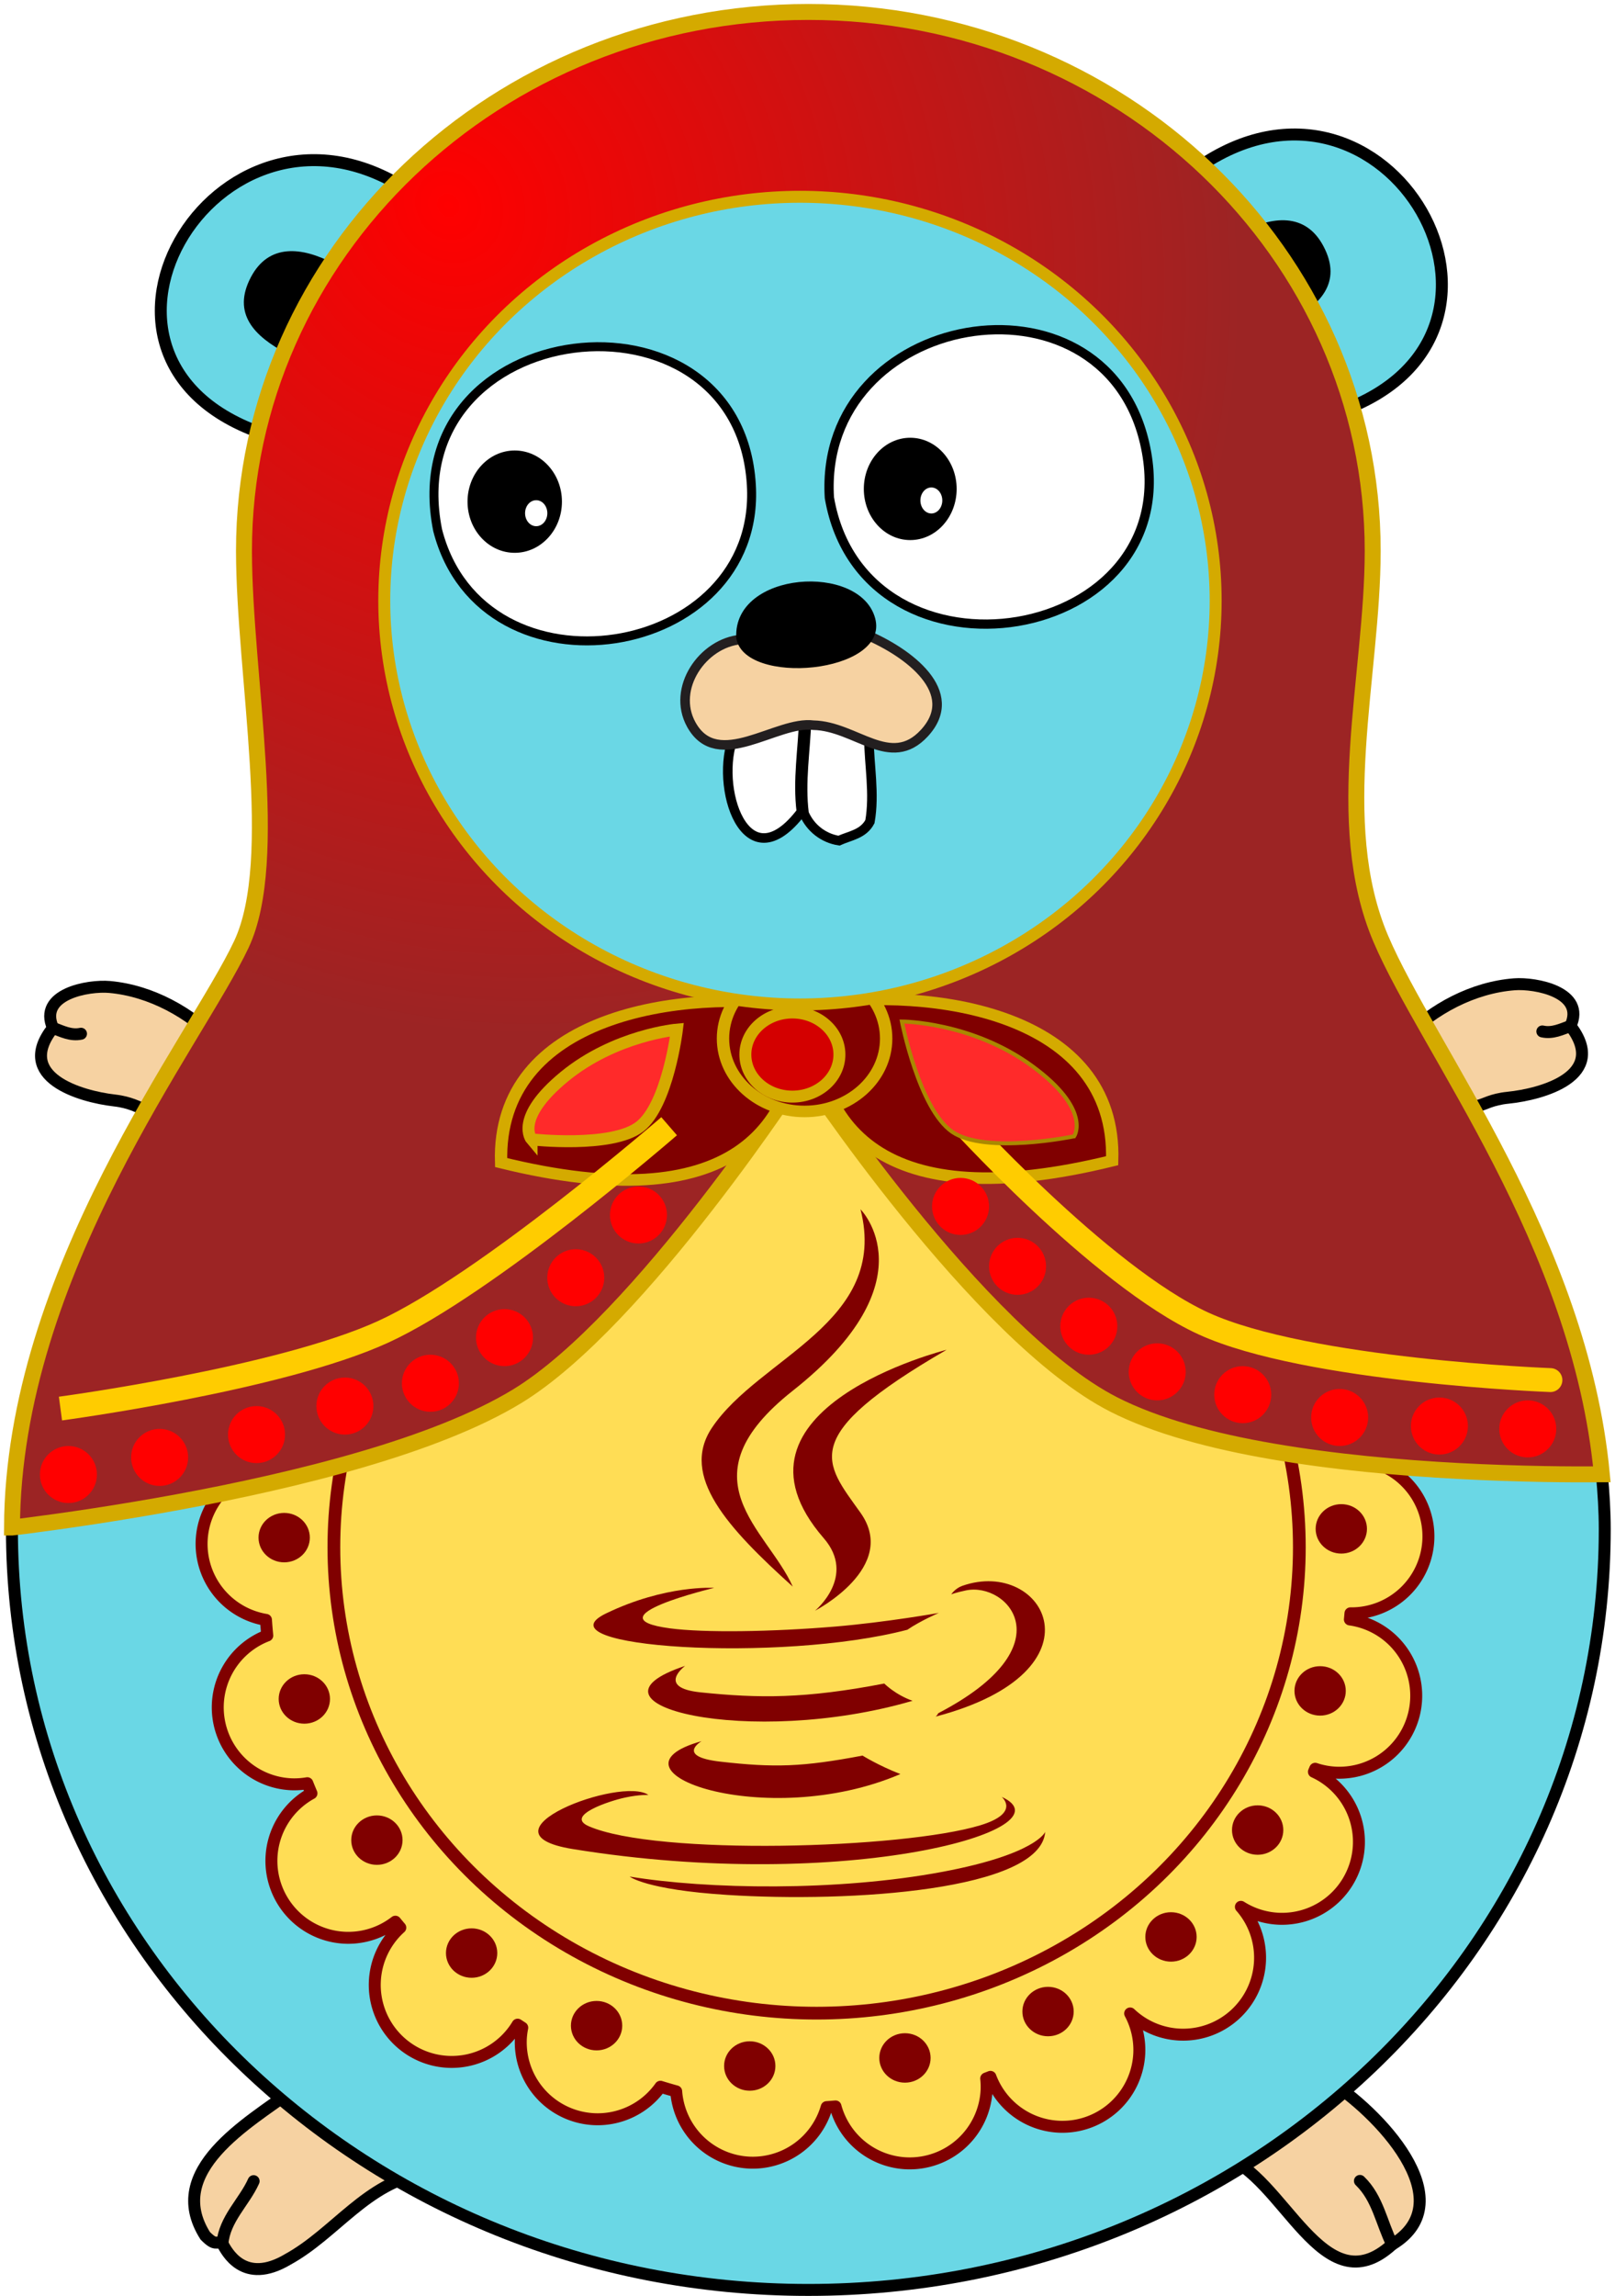 <?xml version="1.0" encoding="UTF-8" standalone="no"?>
<!-- Generator: Adobe Illustrator 15.0.0, SVG Export Plug-In . SVG Version: 6.00 Build 0)  -->

<svg
   xmlns:dc="http://purl.org/dc/elements/1.1/"
   xmlns:cc="http://creativecommons.org/ns#"
   xmlns:rdf="http://www.w3.org/1999/02/22-rdf-syntax-ns#"
   xmlns:svg="http://www.w3.org/2000/svg"
   xmlns="http://www.w3.org/2000/svg"
   xmlns:xlink="http://www.w3.org/1999/xlink"
   xmlns:sodipodi="http://sodipodi.sourceforge.net/DTD/sodipodi-0.dtd"
   xmlns:inkscape="http://www.inkscape.org/namespaces/inkscape"
   version="1.1"
   id="レイヤー_1"
   x="0px"
   y="0px"
   width="405.372"
   height="575.93"
   viewBox="0 0 405.372 575.93"
   enable-background="new 0 0 401.98 559.472"
   xml:space="preserve"
   inkscape:version="0.91 r"
   sodipodi:docname="logo.svg"
   inkscape:export-filename="/home/igorm/Temp/path3657.png"
   inkscape:export-xdpi="60.639999"
   inkscape:export-ydpi="60.639999"><defs
     id="defs3492"><linearGradient
       inkscape:collect="always"
       id="platok"><stop
         style="stop-color:#ff0000;stop-opacity:1"
         offset="0"
         id="stop5815" /><stop
         style="stop-color:#9c2424;stop-opacity:1"
         offset="1"
         id="stop5817" /></linearGradient><radialGradient
       inkscape:collect="always"
       xlink:href="#platok"
       id="radialGradient5833"
       cx="65.653"
       cy="149.769"
       fx="65.653"
       fy="149.769"
       r="201.105"
       gradientTransform="matrix(0.592,0.891,-0.793,0.528,192.459,-86.064)"
       gradientUnits="userSpaceOnUse" /><filter
       inkscape:collect="always"
       style="color-interpolation-filters:sRGB"
       id="filter7047"
       x="-0.268"
       width="1.536"
       y="-0.385"
       height="1.77"><feGaussianBlur
         inkscape:collect="always"
         stdDeviation="4.899"
         id="feGaussianBlur7049" /></filter><filter
       inkscape:collect="always"
       style="color-interpolation-filters:sRGB"
       id="filter7051"
       x="-0.498"
       width="1.996"
       y="-0.557"
       height="2.114"><feGaussianBlur
         inkscape:collect="always"
         stdDeviation="4.899"
         id="feGaussianBlur7053" /></filter><filter
       inkscape:collect="always"
       style="color-interpolation-filters:sRGB"
       id="filter7055"
       x="-0.316"
       width="1.631"
       y="-0.42"
       height="1.84"><feGaussianBlur
         inkscape:collect="always"
         stdDeviation="4.899"
         id="feGaussianBlur7057" /></filter><filter
       inkscape:collect="always"
       style="color-interpolation-filters:sRGB"
       id="filter7733"
       x="-0.009"
       width="1.017"
       y="-0.041"
       height="1.082"><feGaussianBlur
         inkscape:collect="always"
         stdDeviation="1.387"
         id="feGaussianBlur7735" /></filter><filter
       inkscape:collect="always"
       style="color-interpolation-filters:sRGB"
       id="filter7765"
       x="-0.034"
       width="1.069"
       y="-0.175"
       height="1.349"><feGaussianBlur
         inkscape:collect="always"
         stdDeviation="5.375"
         id="feGaussianBlur7767" /></filter><filter
       inkscape:collect="always"
       style="color-interpolation-filters:sRGB"
       id="filter7857"
       x="-0.005"
       width="1.009"
       y="-0.005"
       height="1.01"><feGaussianBlur
         inkscape:collect="always"
         stdDeviation="0.411"
         id="feGaussianBlur7859" /></filter></defs><sodipodi:namedview
     pagecolor="#ffffff"
     bordercolor="#666666"
     borderopacity="1"
     objecttolerance="10"
     gridtolerance="10"
     guidetolerance="10"
     inkscape:pageopacity="0"
     inkscape:pageshadow="2"
     inkscape:window-width="1680"
     inkscape:window-height="948"
     id="namedview3490"
     showgrid="false"
     inkscape:zoom="0.69887324"
     inkscape:cx="-6.2090246"
     inkscape:cy="387.41328"
     inkscape:window-x="-2"
     inkscape:window-y="26"
     inkscape:window-maximized="1"
     inkscape:current-layer="レイヤー_1"
     fit-margin-top="0"
     fit-margin-left="0"
     fit-margin-right="0"
     fit-margin-bottom="0" /><g
     transform="translate(-14.452,-2.785)"
     id="g4680-5"><path
       style="clip-rule:evenodd;fill:#6ad7e5;fill-opacity:1;fill-rule:evenodd;stroke:#000000;stroke-width:3;stroke-linecap:round"
       inkscape:connector-curvature="0"
       id="path3442-5"
       d="m 314.895,44.984 c 47.727,-33.523 90.856,42.111 35.388,61.141 L 314.895,44.984 Z" /><path
       style="clip-rule:evenodd;fill-rule:evenodd"
       inkscape:connector-curvature="0"
       id="path3454-1"
       d="m 337.716,83.667 c 7.955,-4.208 13.791,-9.923 8.925,-19.124 -4.505,-8.518 -12.874,-7.593 -20.83,-3.385 l 11.905,22.509 z" /></g><g
     id="g3872"
     transform="translate(475.095,-6.423)"><path
       id="path3440-6"
       d="m -405.701,116.242 c -60.297,-16.956 -15.461,-93.664 32.959,-62.113 l -32.959,62.113 z"
       style="clip-rule:evenodd;fill:#6ad7e5;fill-opacity:1;fill-rule:evenodd;stroke:#000000;stroke-width:3;stroke-linecap:round"
       inkscape:connector-curvature="0" /><path
       id="path3452-0"
       d="m -403.185,95.056 c -7.955,-4.208 -13.791,-9.923 -8.925,-19.124 4.505,-8.518 12.874,-7.593 20.83,-3.385 l -11.905,22.509 z"
       style="clip-rule:evenodd;fill-rule:evenodd"
       inkscape:connector-curvature="0" /></g><g
     id="g3868"
     transform="matrix(0.753,0.658,-0.658,0.753,568.199,337.616)"><path
       id="path3436-7"
       d="m -470.35,305.071 c 0.764,15.751 16.499,8.463 23.626,3.539 6.765,-4.675 8.743,-0.789 9.337,-10.015 0.389,-6.064 1.088,-12.128 0.744,-18.216 -10.23,-0.927 -21.357,1.509 -29.744,7.602 -4.32,3.139 -12.42,13.158 -3.963,17.09"
       style="clip-rule:evenodd;fill:#f6d2a2;fill-rule:evenodd;stroke:#000000;stroke-width:3;stroke-linecap:round"
       inkscape:connector-curvature="0" /><path
       id="path3438-1"
       d="m -470.35,305.071 c 2.29,-0.852 4.717,-1.457 6.271,-3.528"
       style="clip-rule:evenodd;fill:#c6b198;fill-rule:evenodd;stroke:#000000;stroke-width:3;stroke-linecap:round"
       inkscape:connector-curvature="0" /></g><g
     id="g3864"
     transform="matrix(0.762,-0.648,0.648,0.762,268.931,-26.056)"><path
       id="path3456-6"
       d="m -88.153,296.977 c -0.764,15.751 -16.499,8.463 -23.626,3.539 -6.765,-4.675 -8.743,-0.789 -9.337,-10.015 -0.389,-6.064 -1.088,-12.128 -0.744,-18.216 10.23,-0.927 21.357,1.509 29.744,7.602 4.319,3.139 12.42,13.158 3.963,17.09"
       style="clip-rule:evenodd;fill:#f6d2a2;fill-rule:evenodd;stroke:#000000;stroke-width:3;stroke-linecap:round"
       inkscape:connector-curvature="0" /><path
       id="path3458-9"
       d="m -88.153,296.977 c -2.29,-0.852 -4.717,-1.457 -6.271,-3.528"
       style="clip-rule:evenodd;fill:#c6b198;fill-rule:evenodd;stroke:#000000;stroke-width:3;stroke-linecap:round"
       inkscape:connector-curvature="0" /></g><path
     inkscape:connector-curvature="0"
     style="clip-rule:evenodd;fill:#f6d2a2;fill-rule:evenodd;stroke:#000000;stroke-width:3;stroke-linecap:round"
     d="m 333.354,521.844 c 12.123,7.501 34.282,30.182 16.096,41.18 -17.474,15.999 -27.254,-17.561 -42.591,-22.211 6.605,-8.97 14.977,-17.149 26.495,-18.969 z"
     id="path3444-5" /><path
     inkscape:connector-curvature="0"
     style="clip-rule:evenodd;fill:none;fill-rule:evenodd;stroke:#000000;stroke-width:3;stroke-linecap:round"
     d="m 349.45,563.023 c -2.696,-5.361 -3.601,-11.618 -8.102,-15.939"
     id="path3446-0" /><path
     inkscape:connector-curvature="0"
     style="clip-rule:evenodd;fill:#f6d2a2;fill-rule:evenodd;stroke:#000000;stroke-width:3;stroke-linecap:round"
     d="m 106.383,545.184 c -14.229,2.202 -22.238,15.039 -34.1,21.558 -11.178,6.665 -15.454,-2.134 -16.461,-3.92 -1.752,-0.799 -1.605,0.744 -4.309,-1.979 -10.362,-16.354 10.797,-28.308 21.815,-36.432 15.346,-3.102 24.963,10.202 33.055,20.773 z"
     id="path3448-9" /><path
     inkscape:connector-curvature="0"
     style="clip-rule:evenodd;fill:none;fill-rule:evenodd;stroke:#000000;stroke-width:3;stroke-linecap:round"
     d="m 55.823,562.821 c 0.542,-6.233 5.484,-10.407 7.838,-15.677"
     id="path3450-2" /><path
     style="fill:#6ad7e5;fill-opacity:1;stroke:#000000;stroke-width:3;stroke-miterlimit:4;stroke-dasharray:none"
     d="m 3.013,383.176 c -5.6e-4,0.147 -0.019,0.291 -0.019,0.438 -1.3e-4,105.385 89.499,190.816 199.902,190.816 110.404,8.7e-4 199.904,-85.431 199.904,-190.816 -0.005,-4.655 -0.294,-9.237 -0.725,-13.777 -4.407,0.017 -9.089,0.021 -14.555,-0.08 -6.562,-0.121 -13.76,-0.351 -21.289,-0.75 -7.529,-0.399 -15.389,-0.969 -23.275,-1.766 -7.886,-0.797 -15.797,-1.822 -23.43,-3.135 -3.816,-0.656 -7.564,-1.384 -11.203,-2.191 -3.639,-0.808 -7.168,-1.696 -10.553,-2.67 -3.385,-0.974 -6.623,-2.036 -9.678,-3.191 -3.054,-1.155 -5.924,-2.405 -8.572,-3.756 -2.126,-1.085 -4.291,-2.361 -6.48,-3.803 -2.19,-1.441 -4.405,-3.046 -6.633,-4.787 -2.228,-1.741 -4.468,-3.619 -6.707,-5.604 -2.239,-1.985 -4.477,-4.078 -6.701,-6.25 -4.449,-4.343 -8.843,-9.003 -13.076,-13.754 -4.233,-4.751 -8.305,-9.593 -12.111,-14.299 -3.806,-4.706 -7.346,-9.278 -10.516,-13.486 -3.17,-4.209 -5.97,-8.056 -8.293,-11.314 -4.647,-6.517 -7.391,-10.68 -7.391,-10.68 0,0 -2.55,3.942 -6.859,10.15 -4.31,6.209 -10.378,14.683 -17.418,23.748 -3.52,4.532 -7.283,9.212 -11.189,13.83 -3.906,4.618 -7.956,9.173 -12.051,13.457 -4.095,4.284 -8.234,8.297 -12.32,11.828 -2.043,1.766 -4.072,3.411 -6.076,4.91 -2.004,1.499 -3.982,2.85 -5.922,4.029 -2.56,1.557 -5.346,3.053 -8.318,4.49 -2.972,1.438 -6.131,2.817 -9.439,4.139 -3.309,1.322 -6.767,2.587 -10.336,3.795 -3.569,1.208 -7.25,2.361 -11.002,3.459 -7.505,2.196 -15.301,4.175 -23.082,5.947 -7.781,1.772 -15.547,3.339 -22.994,4.711 -7.447,1.372 -14.573,2.549 -21.074,3.543 -6.501,0.994 -12.377,1.806 -17.322,2.445 -1.968,0.255 -1.541,0.172 -3.195,0.373 z"
     id="path4764"
     inkscape:connector-curvature="0" /><path
     style="fill:#ffdd55;fill-opacity:1;stroke:#800000;stroke-width:3;stroke-miterlimit:4;stroke-dasharray:none;stroke-linejoin:round;stroke-linecap:round"
     d="m 208.18,262.626 a 136.649,133.071 2.334 0 0 -139.003,105.388 19.317,19.317 0 0 0 -18.562,18.508 19.317,19.317 0 0 0 16.145,19.826 136.649,133.071 2.334 0 0 0.327,3.915 19.317,19.317 0 0 0 -12.413,17.239 19.317,19.317 0 0 0 18.514,20.087 19.317,19.317 0 0 0 3.948,-0.267 136.649,133.071 2.334 0 0 1.042,2.537 19.317,19.317 0 0 0 -10.037,16.142 19.317,19.317 0 0 0 18.514,20.087 19.317,19.317 0 0 0 12.583,-4.028 136.649,133.071 2.334 0 0 1.237,1.489 19.317,19.317 0 0 0 -6.392,13.581 19.317,19.317 0 0 0 18.514,20.089 19.317,19.317 0 0 0 17.328,-9.329 136.649,133.071 2.334 0 0 1.161,0.759 19.317,19.317 0 0 0 -0.357,2.865 19.317,19.317 0 0 0 18.516,20.087 19.317,19.317 0 0 0 16.529,-8.138 136.649,133.071 2.334 0 0 3.954,1.156 19.317,19.317 0 0 0 18.453,17.878 19.317,19.317 0 0 0 19.315,-13.924 136.649,133.071 2.334 0 0 2.22,-0.171 19.317,19.317 0 0 0 17.84,14.268 19.317,19.317 0 0 0 20.087,-18.514 19.317,19.317 0 0 0 -0.104,-2.762 136.649,133.071 2.334 0 0 1.065,-0.412 19.317,19.317 0 0 0 17.276,12.511 19.317,19.317 0 0 0 20.087,-18.514 19.317,19.317 0 0 0 -2.294,-9.902 19.317,19.317 0 0 0 12.507,5.307 19.317,19.317 0 0 0 20.087,-18.516 19.317,19.317 0 0 0 -4.8,-13.535 19.317,19.317 0 0 0 9.527,2.988 19.317,19.317 0 0 0 20.087,-18.514 19.317,19.317 0 0 0 -11.282,-18.35 136.649,133.071 2.334 0 0 0.32,-0.755 19.317,19.317 0 0 0 5.256,0.971 19.317,19.317 0 0 0 20.087,-18.514 19.317,19.317 0 0 0 -16.634,-19.917 136.649,133.071 2.334 0 0 0.143,-1.54 19.317,19.317 0 0 0 19.553,-18.516 19.317,19.317 0 0 0 -18.514,-20.087 19.317,19.317 0 0 0 -4.052,0.284 136.649,133.071 2.334 0 0 -127.777,-103.754 z"
     id="path4785"
     inkscape:connector-curvature="0" /><ellipse
     style="fill:#800000;fill-opacity:0;stroke:#800000;stroke-width:3.196;stroke-miterlimit:4;stroke-dasharray:none"
     id="path4955"
     cx="204.973"
     cy="388.127"
     rx="121.168"
     ry="116.876" /><path
     style="fill:url(#radialGradient5833);fill-opacity:1;stroke:#d4aa00;stroke-width:4;stroke-miterlimit:4;stroke-dasharray:none"
     d="m 3.013,383.176 c 1.654,-0.201 1.227,-0.118 3.195,-0.373 4.945,-0.64 10.821,-1.451 17.322,-2.445 6.501,-0.994 13.627,-2.171 21.074,-3.543 7.447,-1.372 15.213,-2.938 22.994,-4.711 7.781,-1.772 15.577,-3.751 23.082,-5.947 3.752,-1.098 7.433,-2.251 11.002,-3.459 3.569,-1.208 7.027,-2.473 10.336,-3.795 3.309,-1.322 6.467,-2.701 9.439,-4.139 2.972,-1.438 5.759,-2.934 8.318,-4.49 1.94,-1.18 3.918,-2.531 5.922,-4.029 2.004,-1.499 4.033,-3.145 6.076,-4.91 4.086,-3.531 8.226,-7.544 12.32,-11.828 4.095,-4.284 8.145,-8.839 12.051,-13.457 3.906,-4.618 7.67,-9.298 11.189,-13.83 7.04,-9.065 13.108,-17.539 17.418,-23.748 4.31,-6.209 6.859,-10.15 6.859,-10.15 0,0 2.744,4.163 7.391,10.68 2.323,3.258 5.123,7.106 8.293,11.314 3.17,4.209 6.709,8.78 10.516,13.486 3.806,4.706 7.879,9.548 12.111,14.299 4.233,4.751 8.627,9.411 13.076,13.754 2.225,2.172 4.462,4.265 6.701,6.25 2.239,1.985 4.479,3.862 6.707,5.604 2.228,1.741 4.443,3.346 6.633,4.787 2.19,1.441 4.355,2.718 6.48,3.803 2.648,1.351 5.518,2.601 8.572,3.756 3.054,1.155 6.293,2.217 9.678,3.191 3.385,0.974 6.914,1.862 10.553,2.67 3.639,0.808 7.387,1.535 11.203,2.191 7.633,1.313 15.544,2.338 23.43,3.135 7.886,0.797 15.746,1.366 23.275,1.766 7.529,0.399 14.727,0.629 21.289,0.75 5.466,0.101 10.148,0.097 14.555,0.08 C 396.555,311.607 358.393,263.225 346.589,235.512 334.075,206.131 344.527,169.542 344.554,138.219 344.554,63.539 281.131,2.999 202.896,3 124.66,3 61.239,63.54 61.239,138.219 c 0.036,31.292 9.364,77.314 -0.639,98.645 -11.302,24.1 -57.347,82.11 -57.588,146.312 z"
     id="path3657"
     inkscape:connector-curvature="0" /><g
     id="g4756"
     style="fill:#800000;fill-opacity:1;stroke:#d4aa00;stroke-width:5.101;stroke-miterlimit:4;stroke-dasharray:none;"
     transform="matrix(0.609,0,0,0.568,221.994,157.709)"><path
       sodipodi:nodetypes="ccc"
       inkscape:connector-curvature="0"
       id="path4732-5"
       d="m -29.508,165.956 c 49.391,-8.148 125.291,3.89 123.376,69.003 -95.167,25.098 -123.863,-14.599 -123.376,-69.003 z"
       style="fill:#800000;fill-opacity:1;fill-rule:evenodd;stroke:#d4aa00;stroke-width:5.101;stroke-linecap:butt;stroke-linejoin:miter;stroke-miterlimit:4;stroke-dasharray:none;stroke-opacity:1" /><path
       sodipodi:nodetypes="ccc"
       inkscape:connector-curvature="0"
       id="path4732"
       d="m -34.605,166.775 c -49.391,-8.148 -125.291,3.89 -123.376,69.003 95.167,25.098 123.863,-14.599 123.376,-69.003 z"
       style="fill:#800000;fill-opacity:1;fill-rule:evenodd;stroke:#d4aa00;stroke-width:5.101;stroke-linecap:butt;stroke-linejoin:miter;stroke-miterlimit:4;stroke-dasharray:none;stroke-opacity:1" /><ellipse
       ry="32.195"
       rx="33.626"
       cy="181.006"
       cx="-32.91"
       id="path4730"
       style="fill:#800000;fill-opacity:1;stroke:#d4aa00;stroke-width:5.101;stroke-miterlimit:4;stroke-dasharray:none" /></g><ellipse
     style="fill:#6ad7e5;fill-opacity:1;stroke:#d4aa00;stroke-width:3;stroke-miterlimit:4;stroke-dasharray:none;filter:url(#filter7857)"
     id="path4728"
     cx="200.794"
     cy="150.667"
     rx="104.342"
     ry="101.306" /><g
     id="g4705"
     transform="matrix(0.799,0,0,0.799,422.316,41.085)"><path
       id="path3464-7"
       d="m -268.009,104.834 c 10.838,63.003 113.822,46.345 99.03,-17.197 -13.264,-56.98 -102.632,-41.208 -99.03,17.197"
       style="clip-rule:evenodd;fill:#ffffff;fill-rule:evenodd;stroke:#000000;stroke-width:2.908;stroke-linecap:round"
       inkscape:connector-curvature="0" /><path
       id="path3466-4"
       d="m -391.075,115.024 c 14.047,54.85 101.864,40.807 98.554,-14.213 -3.966,-65.895 -111.984,-53.18 -98.554,14.213"
       style="clip-rule:evenodd;fill:#ffffff;fill-rule:evenodd;stroke:#000000;stroke-width:2.821;stroke-linecap:round"
       inkscape:connector-curvature="0" /><path
       id="path3468-3"
       d="m -255.584,180.436 c 0.046,8.191 1.861,17.387 0.312,26.101 -2.091,3.952 -6.193,4.37 -9.729,5.967 -4.89,-0.767 -9.002,-3.978 -10.963,-8.552 -1.255,-9.946 0.468,-19.576 0.785,-29.526 l 19.595,6.01 z"
       style="clip-rule:evenodd;fill:#ffffff;fill-rule:evenodd;stroke:#000000;stroke-width:3;stroke-linecap:round"
       inkscape:connector-curvature="0" /><g
       id="g3470-5"
       transform="translate(-474.178,10.674)"><ellipse
         id="ellipse3472-6"
         ry="16.062"
         rx="14.829"
         cy="95.404"
         cx="107.324"
         style="clip-rule:evenodd;fill-rule:evenodd" /><ellipse
         id="ellipse3474-4"
         ry="4.082"
         rx="3.496"
         cy="99.029"
         cx="114.069"
         style="clip-rule:evenodd;fill:#ffffff;fill-rule:evenodd" /></g><g
       id="g3476-5"
       transform="translate(-474.178,10.674)"><ellipse
         id="ellipse3478-9"
         ry="16.062"
         rx="14.582"
         cy="91.404"
         cx="231.571"
         style="clip-rule:evenodd;fill-rule:evenodd" /><ellipse
         id="ellipse3480-4"
         ry="4.082"
         rx="3.438"
         cy="95.029"
         cx="238.204"
         style="clip-rule:evenodd;fill:#ffffff;fill-rule:evenodd" /></g><path
       id="path3482-4"
       d="m -297.961,179.544 c -6.47,15.68 3.608,47.035 21.163,23.908 -1.255,-9.946 0.468,-19.576 0.785,-29.526 l -21.948,5.618 z"
       style="clip-rule:evenodd;fill:#ffffff;fill-rule:evenodd;stroke:#000000;stroke-width:3;stroke-linecap:round"
       inkscape:connector-curvature="0" /><g
       id="g3484-1"
       transform="translate(-474.178,10.674)"><path
         id="path3486-2"
         d="m 178.431,138.673 c -12.059,1.028 -21.916,15.366 -15.646,26.709 8.303,15.024 26.836,-1.329 38.379,0.203 13.285,0.272 24.17,14.047 34.84,2.49 11.867,-12.854 -5.109,-25.373 -18.377,-30.97 l -39.196,1.568 z"
         inkscape:connector-curvature="0"
         style="clip-rule:evenodd;fill:#f6d2a2;fill-rule:evenodd;stroke:#231f20;stroke-width:3;stroke-linecap:round" /><path
         id="path3488-5"
         d="m 176.913,138.045 c -0.893,-20.891 38.938,-23.503 43.642,-6.016 4.692,17.446 -41.681,21.498 -43.642,6.016 -1.565,-12.363 0,0 0,0 z"
         inkscape:connector-curvature="0"
         style="clip-rule:evenodd;fill-rule:evenodd" /></g></g><ellipse
     style="fill:#800000;fill-opacity:1;stroke:none;stroke-width:3;stroke-miterlimit:4;stroke-dasharray:none"
     id="path4961"
     cx="336.673"
     cy="383.517"
     rx="6.439"
     ry="6.2" /><ellipse
     style="fill:#800000;fill-opacity:1;stroke:none;stroke-width:3;stroke-miterlimit:4;stroke-dasharray:none"
     id="path4961-3"
     cx="331.358"
     cy="424.163"
     rx="6.439"
     ry="6.2" /><ellipse
     style="fill:#800000;fill-opacity:1;stroke:none;stroke-width:3;stroke-miterlimit:4;stroke-dasharray:none"
     id="path4961-3-7"
     cx="315.676"
     cy="459.069"
     rx="6.439"
     ry="6.2" /><ellipse
     style="fill:#800000;fill-opacity:1;stroke:none;stroke-width:3;stroke-miterlimit:4;stroke-dasharray:none"
     id="path4961-3-7-2"
     cx="293.922"
     cy="485.881"
     rx="6.439"
     ry="6.2" /><ellipse
     style="fill:#800000;fill-opacity:1;stroke:none;stroke-width:3;stroke-miterlimit:4;stroke-dasharray:none"
     id="path4961-3-7-2-1"
     cx="263.063"
     cy="504.599"
     rx="6.439"
     ry="6.2" /><ellipse
     style="fill:#800000;fill-opacity:1;stroke:none;stroke-width:3;stroke-miterlimit:4;stroke-dasharray:none"
     id="path4961-3-7-2-1-7"
     cx="227.145"
     cy="516.235"
     rx="6.439"
     ry="6.2" /><ellipse
     style="fill:#800000;fill-opacity:1;stroke:none;stroke-width:3;stroke-miterlimit:4;stroke-dasharray:none"
     id="path4961-3-7-2-1-7-1"
     cx="188.191"
     cy="518.258"
     rx="6.439"
     ry="6.2" /><ellipse
     style="fill:#800000;fill-opacity:1;stroke:none;stroke-width:3;stroke-miterlimit:4;stroke-dasharray:none"
     id="path4961-3-7-2-1-7-1-4"
     cx="149.744"
     cy="508.14"
     rx="6.439"
     ry="6.2" /><ellipse
     style="fill:#800000;fill-opacity:1;stroke:none;stroke-width:3;stroke-miterlimit:4;stroke-dasharray:none"
     id="path4961-3-7-2-1-7-1-4-4"
     cx="118.378"
     cy="489.928"
     rx="6.439"
     ry="6.2" /><ellipse
     style="fill:#800000;fill-opacity:1;stroke:none;stroke-width:3;stroke-miterlimit:4;stroke-dasharray:none"
     id="path4961-3-7-2-1-7-1-4-3"
     cx="94.602"
     cy="461.598"
     rx="6.439"
     ry="6.2" /><ellipse
     style="fill:#800000;fill-opacity:1;stroke:none;stroke-width:3;stroke-miterlimit:4;stroke-dasharray:none"
     id="path4961-3-7-2-1-7-1-4-6"
     cx="76.389"
     cy="426.186"
     rx="6.439"
     ry="6.2" /><ellipse
     style="fill:#800000;fill-opacity:1;stroke:none;stroke-width:3;stroke-miterlimit:4;stroke-dasharray:none"
     id="path4961-3-7-2-1-7-1-4-9"
     cx="71.331"
     cy="385.715"
     rx="6.439"
     ry="6.2" /><g
     id="g5244"
     transform="matrix(0.465,0,0,0.465,-92.495,253.073)"
     style="fill:#800000"><path
       id="path5186"
       d="m 577.603,395.061 c 0,0 -14.178,8.245 10.09,11.035 29.4,3.354 44.426,2.873 76.825,-3.259 0,0 8.518,5.341 20.414,9.967 -72.63,31.128 -164.376,-1.803 -107.329,-17.743"
       style="fill:#800000"
       inkscape:connector-curvature="0" /><path
       id="path5188"
       d="m 568.728,354.441 c 0,0 -15.902,11.771 8.384,14.283 31.406,3.24 56.208,3.505 99.125,-4.759 0,0 5.936,6.018 15.27,9.309 -87.814,25.678 -185.623,2.025 -122.779,-18.833"
       style="fill:#800000"
       inkscape:connector-curvature="0" /><path
       id="path5190"
       d="m 643.547,285.536 c 17.896,20.604 -4.702,39.145 -4.702,39.145 0,0 45.441,-23.458 24.572,-52.833 -19.491,-27.394 -34.438,-41.005 46.479,-87.934 0,0 -127.013,31.722 -66.349,101.622"
       style="fill:#800000"
       inkscape:connector-curvature="0" /><path
       id="path5192"
       d="m 739.606,425.106 c 0,0 10.492,8.645 -11.555,15.333 -41.923,12.7 -174.488,16.535 -211.314,0.506 -13.238,-5.759 11.587,-13.751 19.396,-15.428 8.144,-1.766 12.798,-1.437 12.798,-1.437 -14.722,-10.371 -95.157,20.364 -40.857,29.166 148.084,24.015 269.943,-10.814 231.532,-28.14"
       style="fill:#800000"
       inkscape:connector-curvature="0" /><path
       id="path5194"
       d="m 584.421,312.354 c 0,0 -67.431,16.016 -23.879,21.832 18.389,2.462 55.047,1.905 89.193,-0.956 27.906,-2.354 55.927,-7.359 55.927,-7.359 0,0 -9.84,4.214 -16.959,9.075 -68.475,18.009 -200.756,9.631 -162.674,-8.79 32.206,-15.568 58.392,-13.802 58.392,-13.802"
       style="fill:#800000"
       inkscape:connector-curvature="0" /><path
       id="path5196"
       d="m 705.384,379.968 c 69.608,-36.171 37.424,-70.931 14.96,-66.248 -5.506,1.146 -7.961,2.139 -7.961,2.139 0,0 2.044,-3.202 5.948,-4.588 44.441,-15.624 78.619,46.081 -14.346,70.52 0,10e-4 1.077,-0.962 1.399,-1.823"
       style="fill:#800000"
       inkscape:connector-curvature="0" /><path
       id="path5198"
       d="m 663.417,108.136 c 0,0 38.55,38.563 -36.563,97.862 -60.233,47.568 -13.735,74.69 -0.025,105.678 -35.159,-31.722 -60.961,-59.647 -43.651,-85.637 25.407,-38.151 95.793,-56.648 80.239,-117.903"
       style="fill:#800000"
       inkscape:connector-curvature="0" /><path
       id="path5200"
       d="m 591.261,477.983 c 66.815,4.277 169.417,-2.373 171.847,-33.988 0,0 -4.671,11.985 -55.219,21.503 -57.028,10.732 -127.364,9.479 -169.081,2.601 10e-4,-10e-4 8.54,7.068 52.453,9.884"
       style="fill:#800000"
       inkscape:connector-curvature="0" /></g><ellipse
     style="fill:#d40000;fill-opacity:1;stroke:#d4aa00;stroke-width:3;stroke-linecap:round;stroke-linejoin:round;stroke-miterlimit:4;stroke-dasharray:none;filter:url(#filter7051)"
     id="path5254"
     cx="198.892"
     cy="264.536"
     rx="11.805"
     ry="10.553" /><g
     id="g7545"
     style="stroke:#ffcc00;filter:url(#filter7765)"><path
       sodipodi:nodetypes="czc"
       inkscape:connector-curvature="0"
       id="path7528"
       d="m 15.177,353.338 c 0,0 54.916,-7.349 80.942,-19.224 26.026,-11.875 71.836,-51.601 71.836,-51.601"
       style="fill:none;fill-rule:evenodd;stroke:#ffcc00;stroke-width:6;stroke-linecap:butt;stroke-linejoin:miter;stroke-opacity:1;stroke-miterlimit:4;stroke-dasharray:none" /><path
       sodipodi:nodetypes="czc"
       inkscape:connector-curvature="0"
       id="path7528-8"
       d="m 389.16,346.196 c 0,0 -60.987,-2.29 -87.013,-14.165 -26.026,-11.875 -62.73,-52.613 -62.73,-52.613"
       style="fill:none;fill-rule:evenodd;stroke:#ffcc00;stroke-width:6;stroke-linecap:round;stroke-linejoin:miter;stroke-opacity:1;stroke-miterlimit:4;stroke-dasharray:none" /></g><path
     style="fill:#ff2a2a;fill-opacity:1;fill-rule:evenodd;stroke:#d4aa00;stroke-width:3;stroke-linecap:butt;stroke-linejoin:miter;stroke-opacity:1;stroke-miterlimit:4;stroke-dasharray:none;filter:url(#filter7055)"
     d="m 133.429,285.82 c 0,0 -4.511,-5.279 8.228,-15.74 12.739,-10.46 28.26,-11.805 28.26,-11.805 0,0 -2.277,18.854 -9.301,24.325 -7.024,5.471 -27.187,3.219 -27.187,3.219 z"
     id="path5256"
     inkscape:connector-curvature="0"
     sodipodi:nodetypes="czczc" /><path
     style="fill:#ff2a2a;fill-opacity:1;fill-rule:evenodd;stroke:#aa8800;stroke-width:1px;stroke-linecap:butt;stroke-linejoin:miter;stroke-opacity:1;filter:url(#filter7047)"
     d="m 269.614,285.043 c 0,0 4.538,-6.648 -10.635,-17.694 -15.173,-11.045 -32.599,-11.103 -32.599,-11.103 0,0 4.292,21.938 12.63,27.679 8.339,5.742 30.604,1.117 30.604,1.117 z"
     id="path5256-3"
     inkscape:connector-curvature="0"
     sodipodi:nodetypes="czczc" /><g
     id="g7286"
     style="filter:url(#filter7733)"><circle
       r="7.154"
       cy="369.884"
       cx="17.17"
       id="path7059"
       style="opacity:1;fill:#ff0000;fill-opacity:1;stroke:none;stroke-width:3;stroke-linecap:round;stroke-linejoin:round;stroke-miterlimit:4;stroke-dasharray:none" /><circle
       r="7.154"
       cy="365.591"
       cx="40.064"
       id="path7059-4"
       style="opacity:1;fill:#ff0000;fill-opacity:1;stroke:none;stroke-width:3;stroke-linecap:round;stroke-linejoin:round;stroke-miterlimit:4;stroke-dasharray:none" /><circle
       r="7.154"
       cy="359.868"
       cx="64.389"
       id="path7059-4-2"
       style="opacity:1;fill:#ff0000;fill-opacity:1;stroke:none;stroke-width:3;stroke-linecap:round;stroke-linejoin:round;stroke-miterlimit:4;stroke-dasharray:none" /><circle
       r="7.154"
       cy="352.713"
       cx="86.568"
       id="path7059-4-2-1"
       style="opacity:1;fill:#ff0000;fill-opacity:1;stroke:none;stroke-width:3;stroke-linecap:round;stroke-linejoin:round;stroke-miterlimit:4;stroke-dasharray:none" /><circle
       r="7.154"
       cy="346.99"
       cx="108.031"
       id="path7059-4-2-1-3"
       style="opacity:1;fill:#ff0000;fill-opacity:1;stroke:none;stroke-width:3;stroke-linecap:round;stroke-linejoin:round;stroke-miterlimit:4;stroke-dasharray:none" /><circle
       r="7.154"
       cy="335.543"
       cx="126.632"
       id="path7059-4-2-1-3-7"
       style="opacity:1;fill:#ff0000;fill-opacity:1;stroke:none;stroke-width:3;stroke-linecap:round;stroke-linejoin:round;stroke-miterlimit:4;stroke-dasharray:none" /><circle
       r="7.154"
       cy="320.519"
       cx="144.518"
       id="path7059-4-2-1-3-7-7"
       style="opacity:1;fill:#ff0000;fill-opacity:1;stroke:none;stroke-width:3;stroke-linecap:round;stroke-linejoin:round;stroke-miterlimit:4;stroke-dasharray:none" /><circle
       r="7.154"
       cy="304.779"
       cx="160.258"
       id="path7059-4-2-1-3-7-7-6"
       style="opacity:1;fill:#ff0000;fill-opacity:1;stroke:none;stroke-width:3;stroke-linecap:round;stroke-linejoin:round;stroke-miterlimit:4;stroke-dasharray:none" /><circle
       r="7.154"
       cy="302.633"
       cx="241.102"
       id="path7059-4-2-1-3-7-7-6-2"
       style="opacity:1;fill:#ff0000;fill-opacity:1;stroke:none;stroke-width:3;stroke-linecap:round;stroke-linejoin:round;stroke-miterlimit:4;stroke-dasharray:none" /><circle
       r="7.154"
       cy="317.657"
       cx="255.411"
       id="path7059-4-2-1-3-7-7-6-2-0"
       style="opacity:1;fill:#ff0000;fill-opacity:1;stroke:none;stroke-width:3;stroke-linecap:round;stroke-linejoin:round;stroke-miterlimit:4;stroke-dasharray:none" /><circle
       r="7.154"
       cy="332.681"
       cx="273.297"
       id="path7059-4-2-1-3-7-7-6-2-0-6"
       style="opacity:1;fill:#ff0000;fill-opacity:1;stroke:none;stroke-width:3;stroke-linecap:round;stroke-linejoin:round;stroke-miterlimit:4;stroke-dasharray:none" /><circle
       r="7.154"
       cy="344.128"
       cx="290.468"
       id="path7059-4-2-1-3-7-7-6-2-0-6-2"
       style="opacity:1;fill:#ff0000;fill-opacity:1;stroke:none;stroke-width:3;stroke-linecap:round;stroke-linejoin:round;stroke-miterlimit:4;stroke-dasharray:none" /><circle
       r="7.154"
       cy="349.851"
       cx="311.931"
       id="path7059-4-2-1-3-7-7-6-2-0-6-2-0"
       style="opacity:1;fill:#ff0000;fill-opacity:1;stroke:none;stroke-width:3;stroke-linecap:round;stroke-linejoin:round;stroke-miterlimit:4;stroke-dasharray:none" /><circle
       r="7.154"
       cy="355.575"
       cx="336.256"
       id="path7059-4-2-1-3-7-7-6-2-0-6-2-0-2"
       style="opacity:1;fill:#ff0000;fill-opacity:1;stroke:none;stroke-width:3;stroke-linecap:round;stroke-linejoin:round;stroke-miterlimit:4;stroke-dasharray:none" /><circle
       r="7.154"
       cy="357.721"
       cx="361.296"
       id="path7059-4-2-1-3-7-7-6-2-0-6-2-0-2-6"
       style="opacity:1;fill:#ff0000;fill-opacity:1;stroke:none;stroke-width:3;stroke-linecap:round;stroke-linejoin:round;stroke-miterlimit:4;stroke-dasharray:none" /><circle
       r="7.154"
       cy="358.437"
       cx="383.474"
       id="path7059-4-2-1-3-7-7-6-2-0-6-2-0-2-6-8"
       style="opacity:1;fill:#ff0000;fill-opacity:1;stroke:none;stroke-width:3;stroke-linecap:round;stroke-linejoin:round;stroke-miterlimit:4;stroke-dasharray:none" /></g></svg>